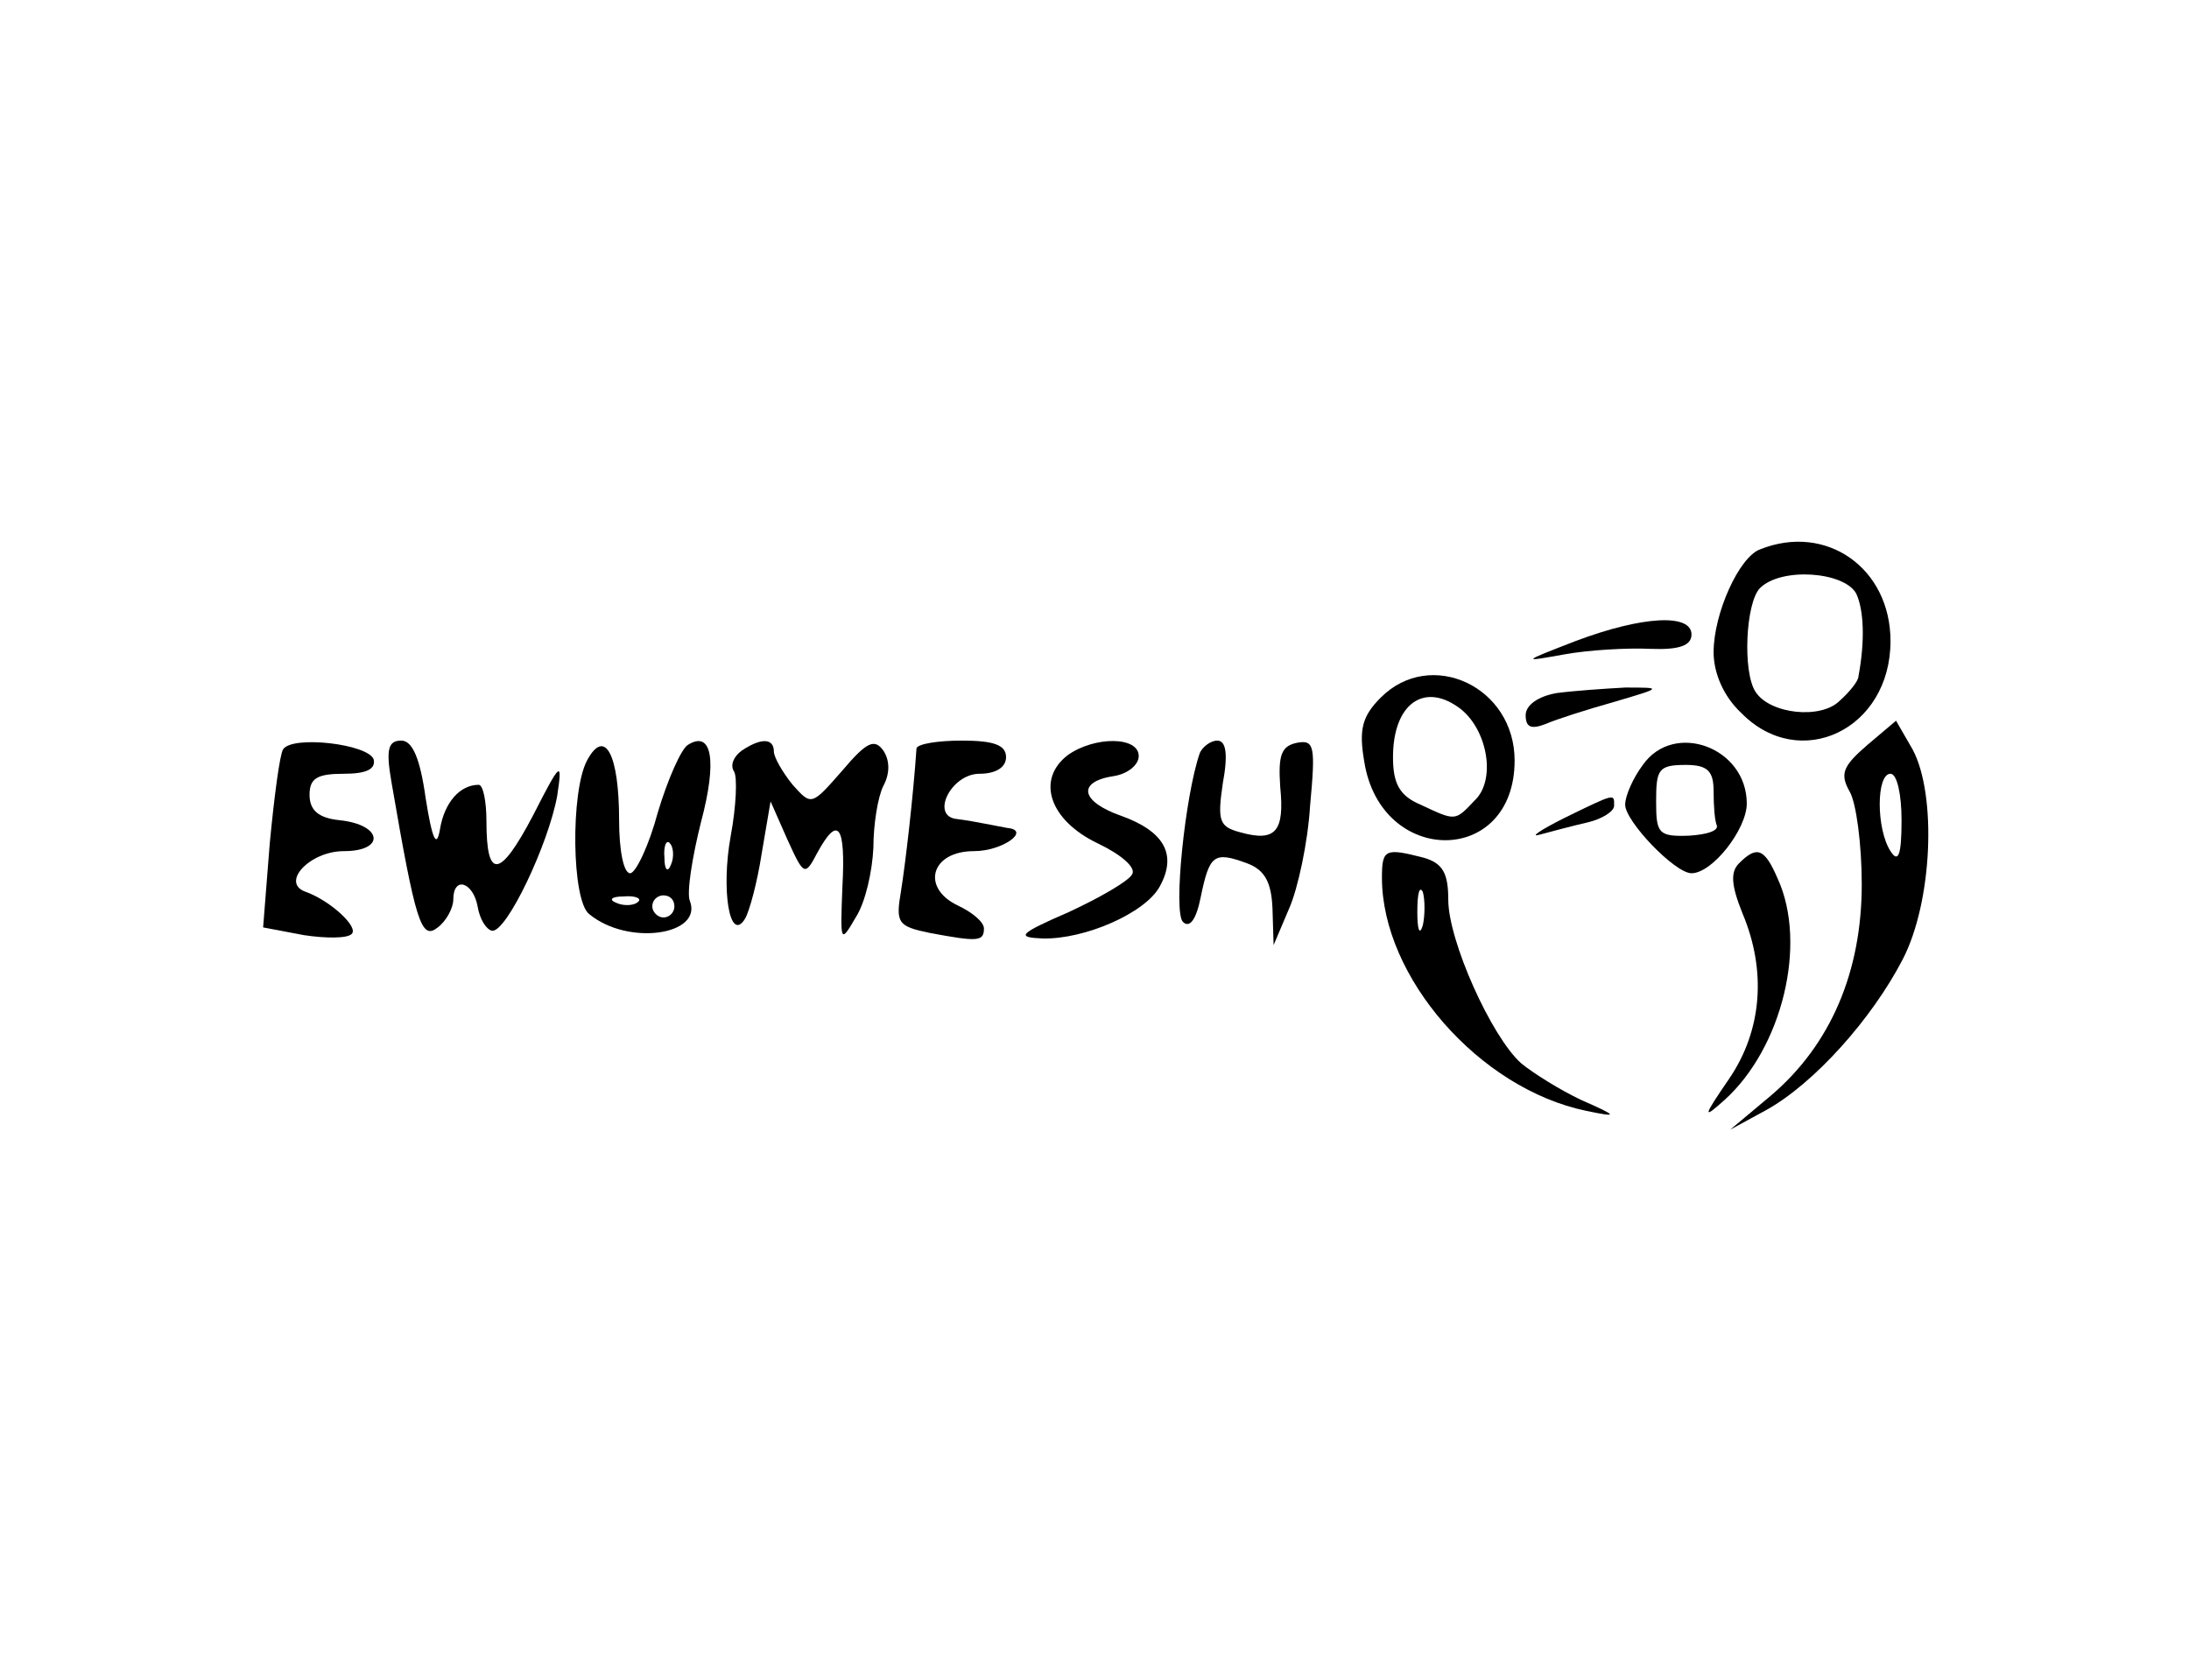 <?xml version="1.0" standalone="no"?>
<!DOCTYPE svg PUBLIC "-//W3C//DTD SVG 20010904//EN"
 "http://www.w3.org/TR/2001/REC-SVG-20010904/DTD/svg10.dtd">
<svg version="1.0" xmlns="http://www.w3.org/2000/svg"
 width="198pt" height="152pt" viewBox="0 0 198 152"
 preserveAspectRatio="xMidYMid meet">
<g transform="translate(0,152) scale(0.1,-0.1)"
fill="#000000" stroke="none">
<path d="M1592 1023 c-19 -7 -42 -58 -42 -93 0 -19 9 -40 25 -55 53 -54 135
-15 135 65 0 66 -58 107 -118 83z m87 -40 c7 -15 8 -43 2 -75 0 -4 -8 -14 -17
-22 -17 -17 -63 -12 -76 8 -12 18 -9 81 4 94 19 19 76 15 87 -5z"/>
<path d="M1425 940 c-49 -19 -49 -19 -10 -12 22 4 57 6 78 5 26 -1 37 3 37 13
0 19 -44 17 -105 -6z"/>
<path d="M1249 889 c-17 -17 -20 -29 -15 -58 15 -95 136 -95 136 1 0 67 -76
102 -121 57z m73 -11 c24 -20 31 -64 12 -82 -18 -19 -17 -19 -49 -4 -19 8 -25
19 -25 43 0 49 29 69 62 43z"/>
<path d="M1408 893 c-17 -3 -28 -11 -28 -20 0 -11 5 -13 18 -8 9 4 37 13 62
20 44 13 44 13 10 13 -19 -1 -47 -3 -62 -5z"/>
<path d="M1689 846 c-22 -19 -25 -26 -16 -42 6 -10 11 -48 11 -84 0 -79 -28
-145 -82 -191 l-37 -31 33 18 c43 24 95 82 123 136 27 52 31 149 9 190 l-15
26 -26 -22z m31 -68 c0 -32 -3 -39 -10 -28 -13 20 -13 70 0 70 6 0 10 -19 10
-42z"/>
<path d="M256 842 c-3 -5 -8 -43 -12 -85 l-6 -76 37 -7 c20 -3 39 -3 43 1 7 6
-19 30 -41 38 -24 8 3 37 34 37 38 0 35 24 -4 28 -19 2 -27 9 -27 23 0 15 7
19 31 19 20 0 29 4 27 13 -5 14 -74 22 -82 9z"/>
<path d="M354 813 c22 -128 27 -144 42 -132 8 6 14 18 14 25 0 22 18 16 22 -6
2 -12 8 -21 13 -22 13 -2 51 78 59 122 5 33 3 31 -22 -18 -30 -57 -42 -58 -42
-5 0 18 -3 33 -7 33 -17 0 -31 -16 -35 -40 -3 -18 -7 -10 -13 28 -5 36 -12 52
-22 52 -12 0 -14 -8 -9 -37z"/>
<path d="M531 832 c-15 -28 -14 -127 2 -139 35 -29 103 -19 91 12 -3 7 2 39
10 71 15 56 10 84 -12 70 -6 -4 -18 -31 -27 -61 -8 -30 -20 -55 -25 -55 -6 0
-10 21 -10 48 0 60 -13 84 -29 54z m76 -94 c-3 -8 -6 -5 -6 6 -1 11 2 17 5 13
3 -3 4 -12 1 -19z m-30 -34 c-3 -3 -12 -4 -19 -1 -8 3 -5 6 6 6 11 1 17 -2 13
-5z m33 -4 c0 -5 -4 -10 -10 -10 -5 0 -10 5 -10 10 0 6 5 10 10 10 6 0 10 -4
10 -10z"/>
<path d="M671 841 c-7 -5 -11 -13 -7 -19 3 -5 2 -31 -3 -58 -9 -49 -1 -98 13
-75 4 7 11 33 15 59 l8 47 15 -34 c15 -33 16 -34 27 -13 19 35 26 26 23 -30
-2 -51 -2 -52 12 -28 9 14 15 42 16 63 0 21 4 46 9 56 6 11 6 23 0 32 -8 11
-15 8 -37 -18 -28 -32 -28 -32 -45 -13 -9 11 -17 25 -17 30 0 12 -11 13 -29 1z"/>
<path d="M829 843 c-3 -44 -10 -104 -14 -129 -5 -29 -3 -32 26 -38 43 -8 49
-8 49 4 0 6 -11 15 -24 21 -33 16 -24 49 15 49 26 0 52 19 30 21 -6 1 -15 3
-21 4 -5 1 -16 3 -24 4 -25 2 -6 41 20 41 15 0 24 6 24 15 0 11 -11 15 -40 15
-22 0 -40 -3 -41 -7z"/>
<path d="M966 837 c-29 -22 -17 -59 27 -80 21 -10 35 -22 31 -28 -3 -6 -29
-21 -57 -34 -46 -20 -48 -23 -24 -24 38 -1 93 23 106 47 16 29 4 50 -35 64
-37 13 -40 31 -6 36 12 2 22 10 22 18 0 18 -40 18 -64 1z"/>
<path d="M1085 838 c-13 -38 -24 -143 -15 -152 6 -6 12 2 16 22 8 39 12 42 42
31 16 -6 22 -17 23 -41 l1 -33 14 33 c8 18 17 60 19 93 5 54 4 60 -12 57 -14
-3 -17 -11 -15 -40 4 -40 -4 -50 -36 -41 -19 5 -21 10 -16 44 5 27 3 39 -5 39
-6 0 -14 -6 -16 -12z"/>
<path d="M1486 828 c-9 -12 -16 -28 -16 -36 0 -15 45 -62 60 -62 19 0 50 40
50 63 0 51 -66 75 -94 35z m64 -24 c0 -13 1 -27 3 -31 1 -5 -10 -8 -25 -9 -28
-1 -30 2 -30 31 0 29 2 33 27 33 20 0 25 -6 25 -24z"/>
<path d="M1415 780 c-22 -11 -32 -18 -22 -15 11 3 30 8 43 11 13 3 24 10 24
15 0 11 2 12 -45 -11z"/>
<path d="M1250 726 c0 -90 88 -191 185 -211 29 -6 29 -5 -5 10 -19 9 -43 24
-54 33 -27 24 -66 111 -66 148 0 24 -5 33 -22 38 -35 9 -38 8 -38 -18z m37
-43 c-3 -10 -5 -4 -5 12 0 17 2 24 5 18 2 -7 2 -21 0 -30z"/>
<path d="M1573 739 c-8 -8 -7 -20 3 -45 22 -52 18 -106 -12 -150 -24 -35 -24
-37 -4 -19 52 47 75 141 48 200 -12 28 -19 30 -35 14z"/>
</g>
</svg>
